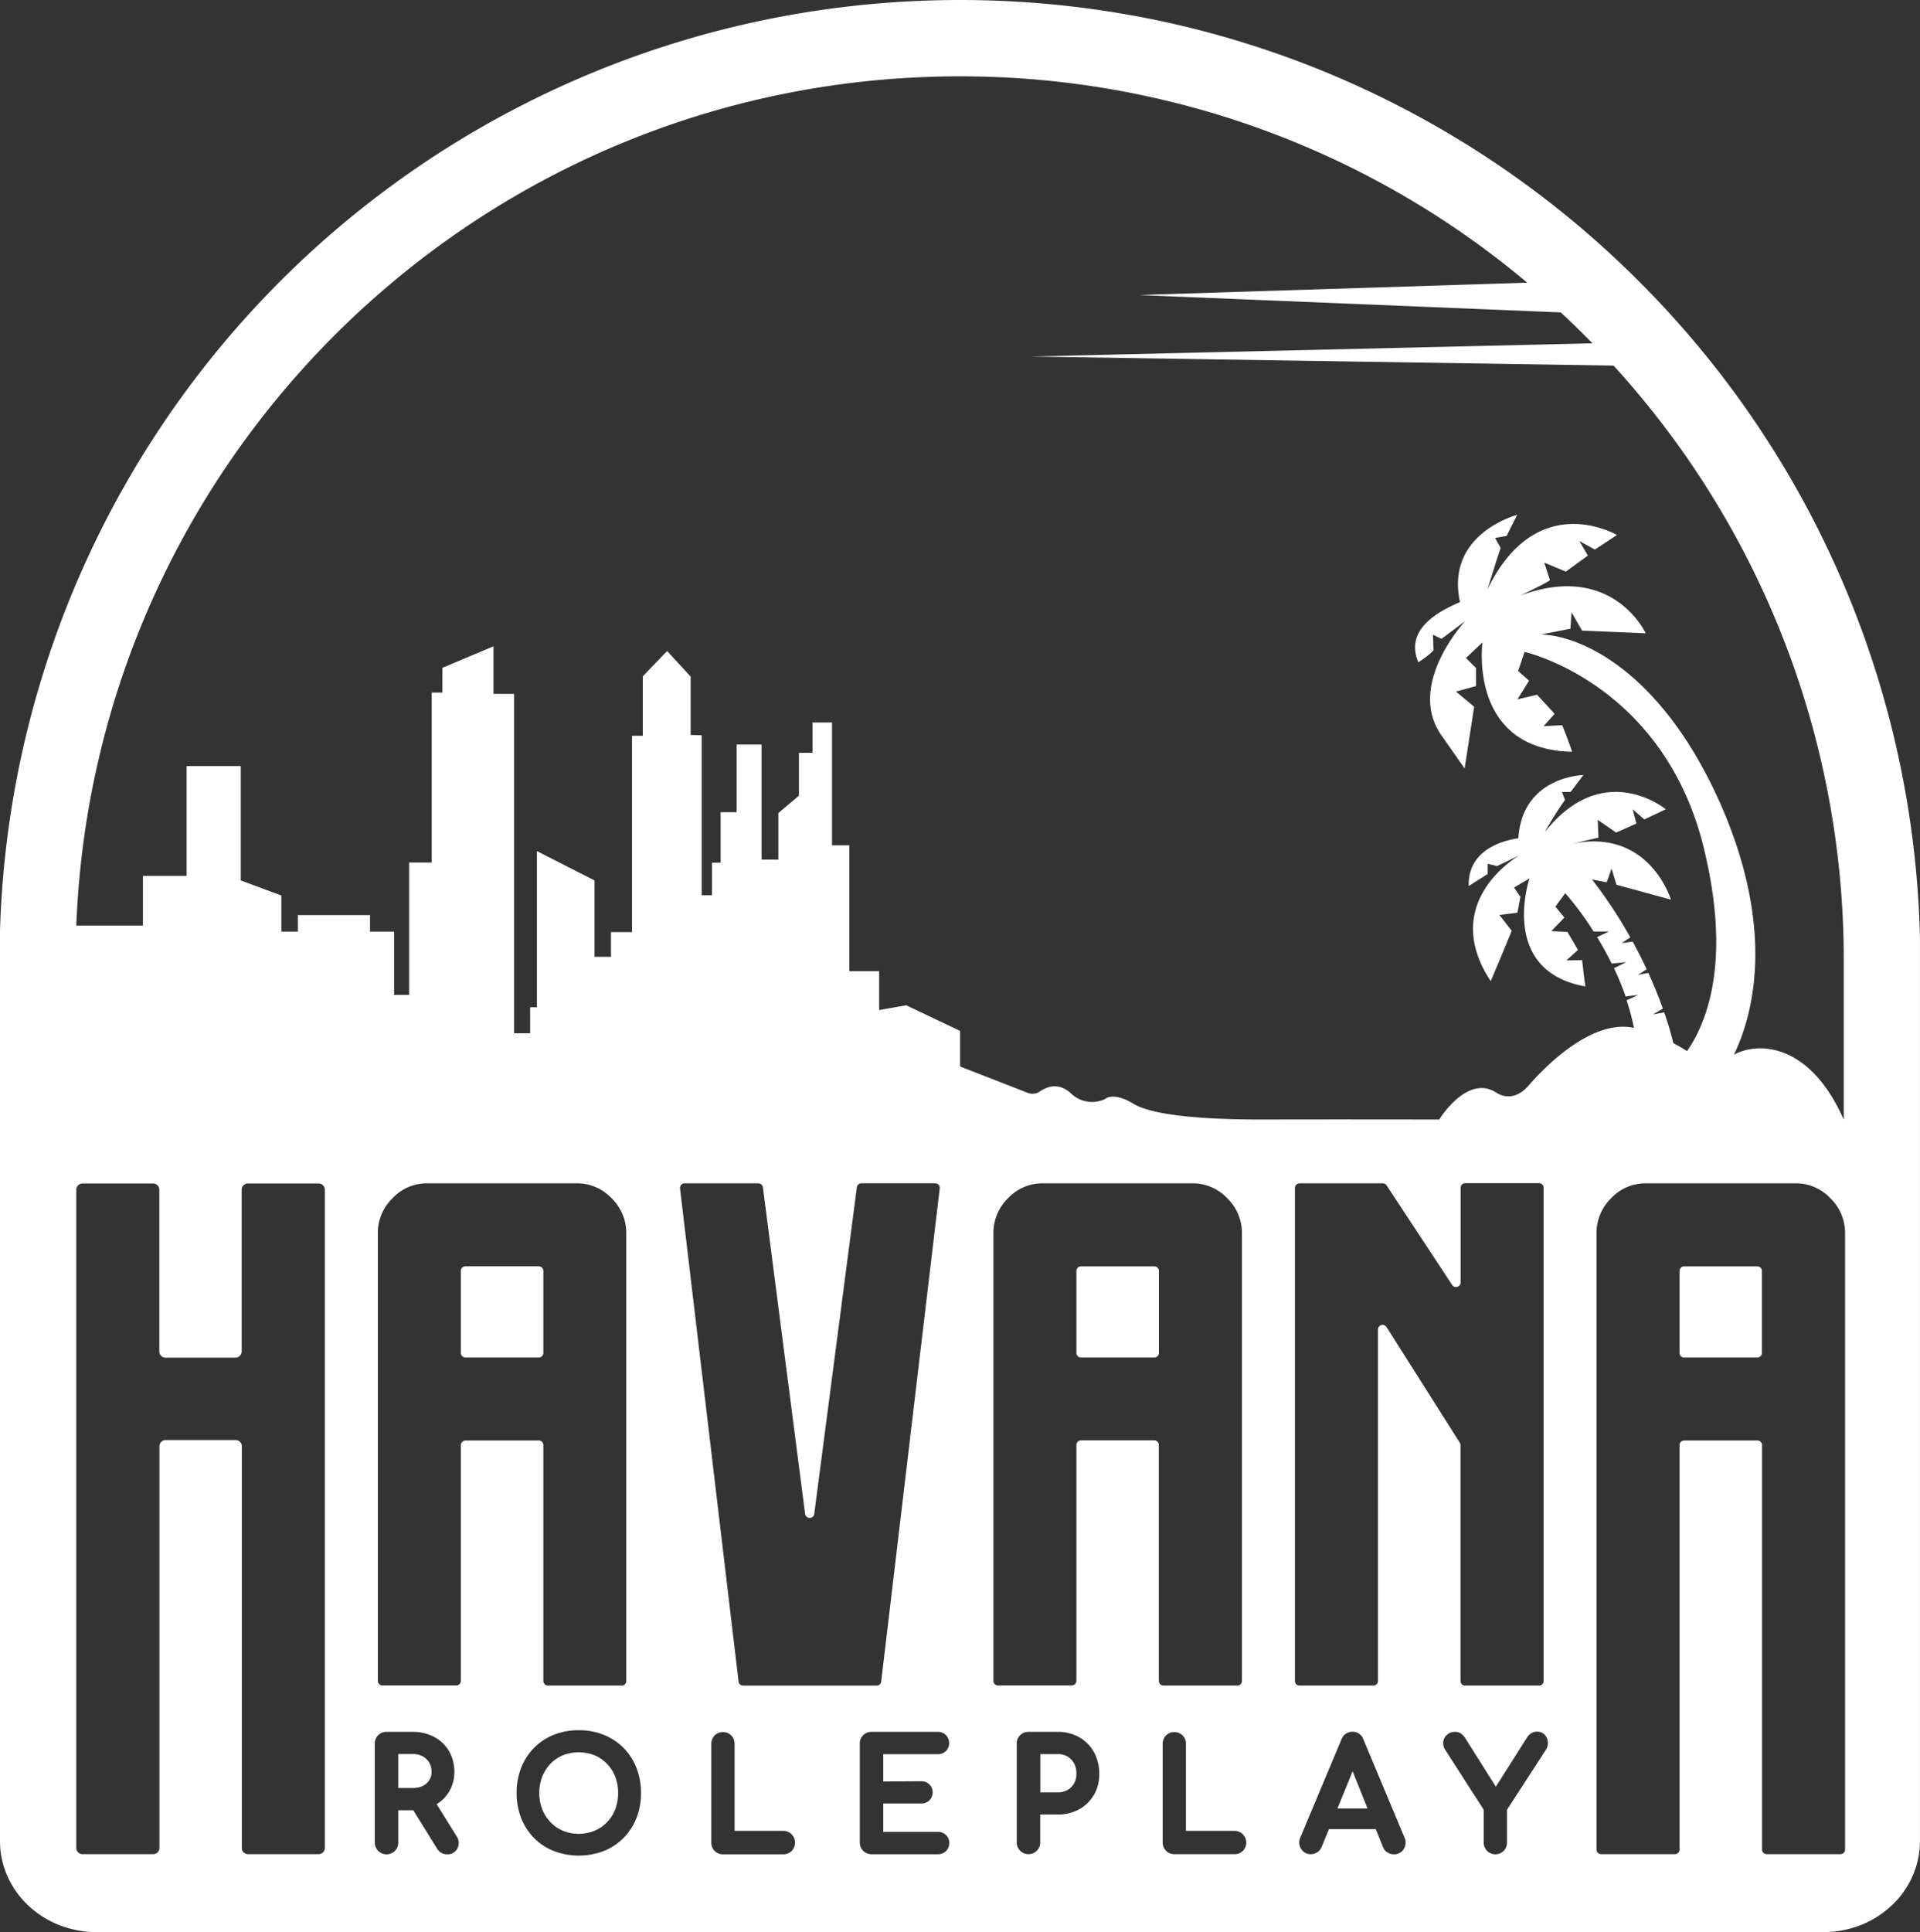 <svg xmlns="http://www.w3.org/2000/svg" viewBox="0 0 466.53 469.37"><rect x="0" y="0" width="466.53" height="469.37" fill="#333333" stroke="none"/><defs><style>.cls-1{fill:#fff;}</style></defs><g id="Layer_2" data-name="Layer 2"><g id="Logos"><g id="Monocromatico"><g id="Tipografia"><path class="cls-1" d="M427,307.63H409.22a1.12,1.12,0,0,0-1.12,1.12v19.9a1.12,1.12,0,0,0,1.12,1.12H427a1.12,1.12,0,0,0,1.12-1.12v-19.9A1.12,1.12,0,0,0,427,307.63Zm0,0H409.22a1.12,1.12,0,0,0-1.12,1.12v19.9a1.12,1.12,0,0,0,1.12,1.12H427a1.12,1.12,0,0,0,1.12-1.12v-19.9A1.12,1.12,0,0,0,427,307.63Zm-146.55,0H262.67a1.12,1.12,0,0,0-1.12,1.12v19.9a1.12,1.12,0,0,0,1.12,1.12h17.81a1.12,1.12,0,0,0,1.12-1.12v-19.9A1.12,1.12,0,0,0,280.48,307.63Zm146.55,0H409.22a1.12,1.12,0,0,0-1.12,1.12v19.9a1.12,1.12,0,0,0,1.12,1.12H427a1.12,1.12,0,0,0,1.12-1.12v-19.9A1.12,1.12,0,0,0,427,307.63Zm0,0H409.22a1.12,1.12,0,0,0-1.12,1.12v19.9a1.12,1.12,0,0,0,1.12,1.12H427a1.12,1.12,0,0,0,1.12-1.12v-19.9A1.12,1.12,0,0,0,427,307.63Zm-146.55,0H262.67a1.12,1.12,0,0,0-1.12,1.12v19.9a1.12,1.12,0,0,0,1.12,1.12h17.81a1.12,1.12,0,0,0,1.12-1.12v-19.9A1.12,1.12,0,0,0,280.48,307.63Zm-149.57,0H113.1a1.12,1.12,0,0,0-1.12,1.12v19.9a1.12,1.12,0,0,0,1.12,1.12h17.81a1.12,1.12,0,0,0,1.12-1.12v-19.9A1.12,1.12,0,0,0,130.91,307.63Zm149.57,0H262.67a1.12,1.12,0,0,0-1.12,1.12v19.9a1.12,1.12,0,0,0,1.12,1.12h17.81a1.12,1.12,0,0,0,1.12-1.12v-19.9A1.12,1.12,0,0,0,280.48,307.63Zm146.55,0H409.22a1.12,1.12,0,0,0-1.12,1.12v19.9a1.12,1.12,0,0,0,1.12,1.12H427a1.12,1.12,0,0,0,1.12-1.12v-19.9A1.12,1.12,0,0,0,427,307.63Zm0,0H409.22a1.12,1.12,0,0,0-1.12,1.12v19.9a1.12,1.12,0,0,0,1.12,1.12H427a1.12,1.12,0,0,0,1.12-1.12v-19.9A1.12,1.12,0,0,0,427,307.63Zm-146.55,0H262.67a1.12,1.12,0,0,0-1.12,1.12v19.9a1.12,1.12,0,0,0,1.12,1.12h17.81a1.12,1.12,0,0,0,1.12-1.12v-19.9A1.12,1.12,0,0,0,280.48,307.63Zm-149.57,0H113.1a1.12,1.12,0,0,0-1.12,1.12v19.9a1.12,1.12,0,0,0,1.12,1.12h17.81a1.12,1.12,0,0,0,1.12-1.12v-19.9A1.12,1.12,0,0,0,130.91,307.63Zm0,0H113.1a1.12,1.12,0,0,0-1.12,1.12v19.9a1.12,1.12,0,0,0,1.12,1.12h17.81a1.12,1.12,0,0,0,1.12-1.12v-19.9A1.12,1.12,0,0,0,130.91,307.63Zm149.57,0H262.67a1.12,1.12,0,0,0-1.12,1.12v19.9a1.12,1.12,0,0,0,1.12,1.12h17.81a1.12,1.12,0,0,0,1.12-1.12v-19.9A1.12,1.12,0,0,0,280.48,307.63Zm146.55,0H409.22a1.12,1.12,0,0,0-1.12,1.12v19.9a1.12,1.12,0,0,0,1.12,1.12H427a1.12,1.12,0,0,0,1.12-1.12v-19.9A1.12,1.12,0,0,0,427,307.63Zm0,0H409.22a1.12,1.12,0,0,0-1.12,1.12v19.9a1.12,1.12,0,0,0,1.12,1.12H427a1.12,1.12,0,0,0,1.12-1.12v-19.9A1.12,1.12,0,0,0,427,307.63Zm-146.55,0H262.67a1.12,1.12,0,0,0-1.12,1.12v19.9a1.12,1.12,0,0,0,1.12,1.12h17.81a1.12,1.12,0,0,0,1.12-1.12v-19.9A1.12,1.12,0,0,0,280.48,307.63Zm-149.57,0H113.1a1.12,1.12,0,0,0-1.12,1.12v19.9a1.12,1.12,0,0,0,1.12,1.12h17.81a1.12,1.12,0,0,0,1.12-1.12v-19.9A1.12,1.12,0,0,0,130.91,307.63ZM104.28,428.18a4,4,0,0,0-1.56-1.51,5.1,5.1,0,0,0-2.41-.55H96.77v8.23h3.54a5.48,5.48,0,0,0,2.44-.51,3.87,3.87,0,0,0,1.55-1.39,3.54,3.54,0,0,0,.56-2A4.33,4.33,0,0,0,104.28,428.18Zm26.63-120.55H113.1a1.12,1.12,0,0,0-1.12,1.12v19.9a1.12,1.12,0,0,0,1.12,1.12h17.81a1.12,1.12,0,0,0,1.12-1.12v-19.9A1.12,1.12,0,0,0,130.91,307.63Zm18.58,124a9.1,9.1,0,0,0-2-3.12,9,9,0,0,0-3-2.07,10.44,10.44,0,0,0-7.72,0,8.88,8.88,0,0,0-3,2.06,9.69,9.69,0,0,0-2,3.14,11.26,11.26,0,0,0,0,7.87,9.59,9.59,0,0,0,2,3.14,9.11,9.11,0,0,0,3,2.08,10.26,10.26,0,0,0,7.7,0,9.19,9.19,0,0,0,5-5.21,11.47,11.47,0,0,0,0-7.89Zm131-124H262.67a1.12,1.12,0,0,0-1.12,1.12v19.9a1.12,1.12,0,0,0,1.12,1.12h17.81a1.12,1.12,0,0,0,1.12-1.12v-19.9A1.12,1.12,0,0,0,280.48,307.63Zm146.55,0H409.22a1.12,1.12,0,0,0-1.12,1.12v19.9a1.12,1.12,0,0,0,1.12,1.12H427a1.12,1.12,0,0,0,1.12-1.12v-19.9A1.12,1.12,0,0,0,427,307.63Zm0,0H409.22a1.12,1.12,0,0,0-1.12,1.12v19.9a1.12,1.12,0,0,0,1.12,1.12H427a1.12,1.12,0,0,0,1.12-1.12v-19.9A1.12,1.12,0,0,0,427,307.63Zm-146.55,0H262.67a1.12,1.12,0,0,0-1.12,1.12v19.9a1.12,1.12,0,0,0,1.12,1.12h17.81a1.12,1.12,0,0,0,1.12-1.12v-19.9A1.12,1.12,0,0,0,280.48,307.63Zm-131,124a9.1,9.1,0,0,0-2-3.12,9,9,0,0,0-3-2.07,10.44,10.44,0,0,0-7.72,0,8.88,8.88,0,0,0-3,2.06,9.69,9.69,0,0,0-2,3.14,11.26,11.26,0,0,0,0,7.87,9.59,9.59,0,0,0,2,3.14,9.11,9.11,0,0,0,3,2.08,10.26,10.26,0,0,0,7.7,0,9.19,9.19,0,0,0,5-5.21,11.47,11.47,0,0,0,0-7.89Zm-18.58-124H113.1a1.12,1.12,0,0,0-1.12,1.12v19.9a1.12,1.12,0,0,0,1.12,1.12h17.81a1.12,1.12,0,0,0,1.12-1.12v-19.9A1.12,1.12,0,0,0,130.91,307.63ZM104.28,428.18a4,4,0,0,0-1.56-1.51,5.1,5.1,0,0,0-2.41-.55H96.77v8.23h3.54a5.48,5.48,0,0,0,2.44-.51,3.87,3.87,0,0,0,1.55-1.39,3.54,3.54,0,0,0,.56-2A4.33,4.33,0,0,0,104.28,428.18Zm0,0a4,4,0,0,0-1.56-1.51,5.1,5.1,0,0,0-2.41-.55H96.77v8.23h3.54a5.48,5.48,0,0,0,2.44-.51,3.87,3.87,0,0,0,1.55-1.39,3.54,3.54,0,0,0,.56-2A4.33,4.33,0,0,0,104.28,428.18Zm26.63-120.55H113.1a1.12,1.12,0,0,0-1.12,1.12v19.9a1.12,1.12,0,0,0,1.12,1.12h17.81a1.12,1.12,0,0,0,1.12-1.12v-19.9A1.12,1.12,0,0,0,130.91,307.63Zm18.58,124a9.1,9.1,0,0,0-2-3.12,9,9,0,0,0-3-2.07,10.44,10.44,0,0,0-7.72,0,8.88,8.88,0,0,0-3,2.06,9.69,9.69,0,0,0-2,3.14,11.26,11.26,0,0,0,0,7.87,9.59,9.59,0,0,0,2,3.14,9.11,9.11,0,0,0,3,2.08,10.26,10.26,0,0,0,7.7,0,9.19,9.19,0,0,0,5-5.21,11.47,11.47,0,0,0,0-7.89ZM261,428.39a4.33,4.33,0,0,0-1.59-1.67,4.54,4.54,0,0,0-2.37-.6h-4.25v9.3H257a4.64,4.64,0,0,0,2.38-.58,4.23,4.23,0,0,0,1.59-1.58,4.6,4.6,0,0,0,.58-2.35A5.18,5.18,0,0,0,261,428.39Zm19.49-120.76H262.67a1.12,1.12,0,0,0-1.12,1.12v19.9a1.12,1.12,0,0,0,1.12,1.12h17.81a1.12,1.12,0,0,0,1.12-1.12v-19.9A1.12,1.12,0,0,0,280.48,307.63Zm146.55,0H409.22a1.12,1.12,0,0,0-1.12,1.12v19.9a1.12,1.12,0,0,0,1.12,1.12H427a1.12,1.12,0,0,0,1.12-1.12v-19.9A1.12,1.12,0,0,0,427,307.63Zm0,0H409.22a1.12,1.12,0,0,0-1.12,1.12v19.9a1.12,1.12,0,0,0,1.12,1.12H427a1.12,1.12,0,0,0,1.12-1.12v-19.9A1.12,1.12,0,0,0,427,307.63Zm-146.55,0H262.67a1.12,1.12,0,0,0-1.12,1.12v19.9a1.12,1.12,0,0,0,1.12,1.12h17.81a1.12,1.12,0,0,0,1.12-1.12v-19.9A1.12,1.12,0,0,0,280.48,307.63ZM261,428.39a4.33,4.33,0,0,0-1.59-1.67,4.54,4.54,0,0,0-2.37-.6h-4.25v9.3H257a4.64,4.64,0,0,0,2.38-.58,4.23,4.23,0,0,0,1.59-1.58,4.6,4.6,0,0,0,.58-2.35A5.18,5.18,0,0,0,261,428.39Zm-111.5,3.23a9.1,9.1,0,0,0-2-3.12,9,9,0,0,0-3-2.07,10.44,10.44,0,0,0-7.72,0,8.88,8.88,0,0,0-3,2.06,9.69,9.69,0,0,0-2,3.14,11.26,11.26,0,0,0,0,7.87,9.59,9.59,0,0,0,2,3.14,9.11,9.11,0,0,0,3,2.08,10.26,10.26,0,0,0,7.7,0,9.19,9.19,0,0,0,5-5.21,11.47,11.47,0,0,0,0-7.89Zm-18.58-124H113.1a1.12,1.12,0,0,0-1.12,1.12v19.9a1.12,1.12,0,0,0,1.12,1.12h17.81a1.12,1.12,0,0,0,1.12-1.12v-19.9A1.12,1.12,0,0,0,130.91,307.63ZM104.28,428.18a4,4,0,0,0-1.56-1.51,5.1,5.1,0,0,0-2.41-.55H96.77v8.23h3.54a5.48,5.48,0,0,0,2.44-.51,3.87,3.87,0,0,0,1.55-1.39,3.54,3.54,0,0,0,.56-2A4.33,4.33,0,0,0,104.28,428.18Zm0,0a4,4,0,0,0-1.56-1.51,5.1,5.1,0,0,0-2.41-.55H96.77v8.23h3.54a5.48,5.48,0,0,0,2.44-.51,3.87,3.87,0,0,0,1.55-1.39,3.54,3.54,0,0,0,.56-2A4.33,4.33,0,0,0,104.28,428.18Zm26.63-120.55H113.1a1.12,1.12,0,0,0-1.12,1.12v19.9a1.12,1.12,0,0,0,1.12,1.12h17.81a1.12,1.12,0,0,0,1.12-1.12v-19.9A1.12,1.12,0,0,0,130.91,307.63Zm18.58,124a9.1,9.1,0,0,0-2-3.12,9,9,0,0,0-3-2.07,10.44,10.44,0,0,0-7.72,0,8.88,8.88,0,0,0-3,2.06,9.69,9.69,0,0,0-2,3.14,11.26,11.26,0,0,0,0,7.87,9.59,9.59,0,0,0,2,3.14,9.11,9.11,0,0,0,3,2.08,10.26,10.26,0,0,0,7.7,0,9.19,9.19,0,0,0,5-5.21,11.47,11.47,0,0,0,0-7.89ZM261,428.39a4.33,4.33,0,0,0-1.59-1.67,4.54,4.54,0,0,0-2.37-.6h-4.25v9.3H257a4.64,4.64,0,0,0,2.38-.58,4.23,4.23,0,0,0,1.59-1.58,4.6,4.6,0,0,0,.58-2.35A5.18,5.18,0,0,0,261,428.39Zm19.49-120.76H262.67a1.12,1.12,0,0,0-1.12,1.12v19.9a1.12,1.12,0,0,0,1.12,1.12h17.81a1.12,1.12,0,0,0,1.12-1.12v-19.9A1.12,1.12,0,0,0,280.48,307.63Zm48.17,122.69-3.67,9h7.28ZM427,307.63H409.22a1.12,1.12,0,0,0-1.12,1.12v19.9a1.12,1.12,0,0,0,1.12,1.12H427a1.12,1.12,0,0,0,1.12-1.12v-19.9A1.12,1.12,0,0,0,427,307.63Zm0,0H409.22a1.12,1.12,0,0,0-1.12,1.12v19.9a1.12,1.12,0,0,0,1.12,1.12H427a1.12,1.12,0,0,0,1.12-1.12v-19.9A1.12,1.12,0,0,0,427,307.63ZM328.65,430.32l-3.67,9h7.28ZM280.48,307.63H262.67a1.12,1.12,0,0,0-1.12,1.12v19.9a1.12,1.12,0,0,0,1.12,1.12h17.81a1.12,1.12,0,0,0,1.12-1.12v-19.9A1.12,1.12,0,0,0,280.48,307.63ZM261,428.39a4.33,4.33,0,0,0-1.59-1.67,4.54,4.54,0,0,0-2.37-.6h-4.25v9.3H257a4.64,4.64,0,0,0,2.38-.58,4.23,4.23,0,0,0,1.59-1.58,4.6,4.6,0,0,0,.58-2.35A5.18,5.18,0,0,0,261,428.39Zm-111.5,3.23a9.1,9.1,0,0,0-2-3.12,9,9,0,0,0-3-2.07,10.44,10.44,0,0,0-7.72,0,8.88,8.88,0,0,0-3,2.06,9.69,9.69,0,0,0-2,3.14,11.26,11.26,0,0,0,0,7.87,9.59,9.59,0,0,0,2,3.14,9.11,9.11,0,0,0,3,2.08,10.26,10.26,0,0,0,7.7,0,9.19,9.19,0,0,0,5-5.21,11.47,11.47,0,0,0,0-7.89Zm-18.58-124H113.1a1.12,1.12,0,0,0-1.12,1.12v19.9a1.12,1.12,0,0,0,1.12,1.12h17.81a1.12,1.12,0,0,0,1.12-1.12v-19.9A1.12,1.12,0,0,0,130.91,307.63ZM104.28,428.18a4,4,0,0,0-1.56-1.51,5.1,5.1,0,0,0-2.41-.55H96.77v8.23h3.54a5.48,5.48,0,0,0,2.44-.51,3.87,3.87,0,0,0,1.55-1.39,3.54,3.54,0,0,0,.56-2A4.33,4.33,0,0,0,104.28,428.18Zm0,0a4,4,0,0,0-1.56-1.51,5.1,5.1,0,0,0-2.41-.55H96.77v8.23h3.54a5.48,5.48,0,0,0,2.44-.51,3.87,3.87,0,0,0,1.55-1.39,3.54,3.54,0,0,0,.56-2A4.33,4.33,0,0,0,104.28,428.18Zm26.63-120.55H113.1a1.12,1.12,0,0,0-1.12,1.12v19.9a1.12,1.12,0,0,0,1.12,1.12h17.81a1.12,1.12,0,0,0,1.12-1.12v-19.9A1.12,1.12,0,0,0,130.91,307.63Zm18.58,124a9.1,9.1,0,0,0-2-3.12,9,9,0,0,0-3-2.07,10.44,10.44,0,0,0-7.72,0,8.88,8.88,0,0,0-3,2.06,9.69,9.69,0,0,0-2,3.14,11.26,11.26,0,0,0,0,7.87,9.59,9.59,0,0,0,2,3.14,9.11,9.11,0,0,0,3,2.08,10.26,10.26,0,0,0,7.7,0,9.19,9.19,0,0,0,5-5.21,11.47,11.47,0,0,0,0-7.89ZM261,428.39a4.33,4.33,0,0,0-1.59-1.67,4.54,4.54,0,0,0-2.37-.6h-4.25v9.3H257a4.64,4.64,0,0,0,2.38-.58,4.23,4.23,0,0,0,1.59-1.58,4.6,4.6,0,0,0,.58-2.35A5.18,5.18,0,0,0,261,428.39Zm19.49-120.76H262.67a1.12,1.12,0,0,0-1.12,1.12v19.9a1.12,1.12,0,0,0,1.12,1.12h17.81a1.12,1.12,0,0,0,1.12-1.12v-19.9A1.12,1.12,0,0,0,280.48,307.63Zm48.17,122.69-3.67,9h7.28ZM427,307.63H409.22a1.12,1.12,0,0,0-1.12,1.12v19.9a1.12,1.12,0,0,0,1.12,1.12H427a1.12,1.12,0,0,0,1.12-1.12v-19.9A1.12,1.12,0,0,0,427,307.63Zm0,0H409.22a1.12,1.12,0,0,0-1.12,1.12v19.9a1.12,1.12,0,0,0,1.12,1.12H427a1.12,1.12,0,0,0,1.12-1.12v-19.9A1.12,1.12,0,0,0,427,307.63ZM328.65,430.32l-3.67,9h7.28ZM280.48,307.63H262.67a1.12,1.12,0,0,0-1.12,1.12v19.9a1.12,1.12,0,0,0,1.12,1.12h17.81a1.12,1.12,0,0,0,1.12-1.12v-19.9A1.12,1.12,0,0,0,280.48,307.63ZM261,428.39a4.33,4.33,0,0,0-1.59-1.67,4.54,4.54,0,0,0-2.37-.6h-4.25v9.3H257a4.64,4.64,0,0,0,2.38-.58,4.23,4.23,0,0,0,1.59-1.58,4.6,4.6,0,0,0,.58-2.35A5.18,5.18,0,0,0,261,428.39Zm-111.5,3.23a9.1,9.1,0,0,0-2-3.12,9,9,0,0,0-3-2.07,10.44,10.44,0,0,0-7.72,0,8.88,8.88,0,0,0-3,2.06,9.69,9.69,0,0,0-2,3.14,11.26,11.26,0,0,0,0,7.87,9.59,9.59,0,0,0,2,3.14,9.11,9.11,0,0,0,3,2.08,10.26,10.26,0,0,0,7.7,0,9.19,9.19,0,0,0,5-5.21,11.47,11.47,0,0,0,0-7.89Zm-18.58-124H113.1a1.12,1.12,0,0,0-1.12,1.12v19.9a1.12,1.12,0,0,0,1.12,1.12h17.81a1.12,1.12,0,0,0,1.12-1.12v-19.9A1.12,1.12,0,0,0,130.91,307.63ZM104.28,428.18a4,4,0,0,0-1.56-1.51,5.1,5.1,0,0,0-2.41-.55H96.77v8.23h3.54a5.48,5.48,0,0,0,2.44-.51,3.87,3.87,0,0,0,1.55-1.39,3.54,3.54,0,0,0,.56-2A4.33,4.33,0,0,0,104.28,428.18ZM466.47,226.07A232.93,232.93,0,0,0,398.25,68.35a233.27,233.27,0,0,0-74.17-50A232.42,232.42,0,0,0,280.26,4.74a235.44,235.44,0,0,0-94,0A233,233,0,0,0,0,226.07c0,.25,0,.5,0,.75V447.26a20.9,20.9,0,0,0,1.85,8.61,21.89,21.89,0,0,0,5,7,23.44,23.44,0,0,0,7.44,4.74,24.64,24.64,0,0,0,9.12,1.74H443.11a24.64,24.64,0,0,0,9.12-1.74,23.55,23.55,0,0,0,7.44-4.74,22,22,0,0,0,5-7,21.06,21.06,0,0,0,1.85-8.61V228C466.51,227.36,466.5,226.71,466.47,226.07ZM78.93,448.92a1.51,1.51,0,0,1-1.51,1.5H60.27a1.5,1.5,0,0,1-1.51-1.5V351.33a1.51,1.51,0,0,0-1.51-1.51h-17a1.5,1.5,0,0,0-1.51,1.51v97.59a1.51,1.51,0,0,1-1.51,1.5H20.05a1.5,1.5,0,0,1-1.51-1.5V289a1.51,1.51,0,0,1,1.51-1.51H37.2A1.52,1.52,0,0,1,38.71,289v39.29a1.51,1.51,0,0,0,1.51,1.51h17a1.52,1.52,0,0,0,1.51-1.51V289a1.51,1.51,0,0,1,1.51-1.51H77.42A1.52,1.52,0,0,1,78.93,289Zm32.22.09a2.65,2.65,0,0,1-2.49,1.45,2.81,2.81,0,0,1-2.45-1.37l-5.79-9.33H96.77v7.85a2.83,2.83,0,0,1-.8,2,2.86,2.86,0,0,1-4.9-2V423.56a2.76,2.76,0,0,1,.84-2.05,2.79,2.79,0,0,1,2-.8h6.39a10.84,10.84,0,0,1,5.21,1.24,9.24,9.24,0,0,1,3.6,3.44,9.91,9.91,0,0,1,1.29,5.06,9.11,9.11,0,0,1-1.3,4.82,8.79,8.79,0,0,1-3,3l4.87,7.83A2.84,2.84,0,0,1,111.15,449Zm.83-98v57.3a1.12,1.12,0,0,1-1.12,1.12H92.93a1.13,1.13,0,0,1-1.12-1.12V299.63a11.71,11.71,0,0,1,3.6-8.58,11.35,11.35,0,0,1,8.46-3.59H140a11.49,11.49,0,0,1,8.58,3.59,11.74,11.74,0,0,1,3.59,8.58V408.35a1.12,1.12,0,0,1-1.12,1.12H133.15a1.12,1.12,0,0,1-1.12-1.12v-57.3a1.12,1.12,0,0,0-1.12-1.12H113.1A1.12,1.12,0,0,0,112,351.05Zm42.67,90.62a14.34,14.34,0,0,1-3.14,4.85,14.11,14.11,0,0,1-4.79,3.17,17.09,17.09,0,0,1-12.17,0,13.92,13.92,0,0,1-4.8-3.17,14.45,14.45,0,0,1-3.12-4.85,16.54,16.54,0,0,1-1.1-6.1,16.25,16.25,0,0,1,1.11-6.09,14.28,14.28,0,0,1,3.11-4.83,14.09,14.09,0,0,1,4.79-3.18,16.35,16.35,0,0,1,6.1-1.12,16,16,0,0,1,6.08,1.13,14.08,14.08,0,0,1,7.92,8,16.25,16.25,0,0,1,1.11,6.09A16.54,16.54,0,0,1,154.65,441.67Zm37.72,8a2.8,2.8,0,0,1-2,.83H175.64a2.74,2.74,0,0,1-2-.84,2.83,2.83,0,0,1-.8-2V423.56a2.83,2.83,0,0,1,.83-2,2.9,2.9,0,0,1,4,0,2.82,2.82,0,0,1,.82,2v21.2h11.87a2.86,2.86,0,0,1,2,4.87ZM165.24,288.71a1.12,1.12,0,0,1,1.11-1.25h17.92a1.11,1.11,0,0,1,1.11,1l10.25,79.32a1.12,1.12,0,0,0,2.22,0l10.35-79.33a1.11,1.11,0,0,1,1.1-1h17.93a1.12,1.12,0,0,1,1.11,1.25L214.12,408.48a1.13,1.13,0,0,1-1.11,1H180.57a1.12,1.12,0,0,1-1.11-1Zm58.57,144a2.8,2.8,0,0,1,2,.76,2.74,2.74,0,0,1,0,3.89,2.76,2.76,0,0,1-2,.76h-9.19v6.89h13.21a2.79,2.79,0,0,1,2,.73,2.54,2.54,0,0,1,.82,1.94,2.7,2.7,0,0,1-.8,2,2.82,2.82,0,0,1-2,.76H211.77a2.83,2.83,0,0,1-2.85-2.85V423.56a2.76,2.76,0,0,1,.84-2.05,2.79,2.79,0,0,1,2-.8h16.06a2.82,2.82,0,0,1,2,.76,2.68,2.68,0,0,1,.8,2,2.55,2.55,0,0,1-.82,1.94,2.84,2.84,0,0,1-2,.73H214.62v6.63Zm42,3.28a9.28,9.28,0,0,1-3.6,3.54,10.71,10.71,0,0,1-5.21,1.26h-4.25v6.78a2.83,2.83,0,0,1-.8,2,2.86,2.86,0,0,1-4.9-2V423.56a2.76,2.76,0,0,1,.84-2.05,2.79,2.79,0,0,1,2-.8H257a10.45,10.45,0,0,1,5.22,1.3,9.4,9.4,0,0,1,3.6,3.64,10.7,10.7,0,0,1,1.28,5.26A10.14,10.14,0,0,1,265.84,436Zm15.76-27.68v-57.3a1.12,1.12,0,0,0-1.12-1.12H262.67a1.12,1.12,0,0,0-1.12,1.12v57.3a1.13,1.13,0,0,1-1.12,1.12H242.5a1.12,1.12,0,0,1-1.12-1.12V299.63a11.74,11.74,0,0,1,3.59-8.58,11.35,11.35,0,0,1,8.46-3.59H289.6a11.48,11.48,0,0,1,8.57,3.59,11.71,11.71,0,0,1,3.6,8.58V408.35a1.13,1.13,0,0,1-1.12,1.12H282.72A1.12,1.12,0,0,1,281.6,408.35Zm20.45,41.28a2.81,2.81,0,0,1-2,.83H285.31a2.72,2.72,0,0,1-2-.84,2.83,2.83,0,0,1-.8-2V423.56a2.83,2.83,0,0,1,.83-2,2.9,2.9,0,0,1,4,0,2.82,2.82,0,0,1,.82,2v21.2H300a2.86,2.86,0,0,1,2,4.87ZM275.32,268.09c-4.94-3-6.82-1.1-6.82-1.1a7.37,7.37,0,0,1-8.16-1.27c-3.72-3.52-7-1-8.11-.31a3.26,3.26,0,0,1-2.68,0l-16.26-6.33v-8.65l-13.09-6.22-6.58,1.16v-9.44h-7.25V205.35h-4.2V175.51h-4.75v7.37h-3.29v10.41l-5,4.21v11.32h-4.08V180.87H179v16.44h-3.9v12.25H173v7.92h-2.5V178.61l-2.68-.06V164.36l-5.72-6.21-5.91,6.15v14.44h-2.62v47.69h-5.11v6h-4V213.88l-14-7.13V244.7h-1.65V251h-3.9V168.56h-5V157l-12.43,5.24v6H104.9v41.29H99.41v32.16H95.76V226.31H89.91v-4H72.37v4h-4v-8.77l-9.87-3.66V186.1H45.33v26.68H34.73v12.06H18.54C23,110.15,117.38,18.55,233.17,18.55A213.93,213.93,0,0,1,371.1,68.67l-94.4,3,102.54,4.22q3.94,3.66,7.7,7.51L250.52,86.61l141.55,2.2A214,214,0,0,1,448,233.34c0,12.78,0,26,0,38.65-8.33-18.9-21.08-18.91-26.69-15.76,4.42-9.11,10.42-29.74-3.2-60.8-14.16-32.07-33.71-41-43.67-41.3,4.75-.91,7.16-1.4,7.16-1.4l.25-4,2.56,4.46,15.47.65s-8-17.5-30.46-9.17c7-3.35,7.19-3.74,7.19-3.74l-1.38-4.26,5.24,2.19,5.36-3.9-2.07-3.53,3.78,2.07,5.35-3.53s-19.43-11.51-31.42,13.15c2.25-7.43,3.16-10,3.16-10l-1.34-2.44,2.8-.49,2.56-5.12s-17.54,4.57-13.89,21.2c-4.81,2.07-13.64,6.46-10.11,14.62,3.11-2.07,3.66-2.92,3.66-2.92l-.12-3.78,2.07,1L356,150.9c-.17.18-14.38,15.55-5.72,27.78l5.6,8,2.32-15L353.77,168l4.87-1.33v-4.39l-2.43-2.44,4-3.77s-3.54,26.06,21.8,26.55c-1.58-4.5-2.43-6.45-2.43-6.45l-4.51.24,2.68-3-4.26-4.63-4.76,1.09,2.81-4.51L368.88,163l1.58-4.63s35.08,7.86,44.1,50.07c5.7,25.45.34,39.7-4.63,46.9-1-.64-2.12-1.29-3.33-1.93a76.47,76.47,0,0,0-2.23-7.48l-2.72.52,2.4-1.44c-.89-2.51-2.05-5.45-3.53-8.67l-2.53.48,2.13-1.35c-1-2.13-2.12-4.38-3.4-6.72l-2.69.34,2.12-1.37c-1.26-2.24-2.65-4.56-4.2-6.92s-3.25-4.75-5.11-7.15l3.57.68,1.18-3.33,1.19,3.93L406,218.54S400.78,201,381.82,205l6.58-1.51-.18-4.34,4.47,3.11,4.94-2.2-.92-3.47,2.84,2.47,5.2-2.47s-15.12-12.51-29.42,5.58a86,86,0,0,1,4.94-7.86l-.74-1.93h2.11l3.1-4.1s-14.84.23-15.8,15.35c-1.37.23-12.38,1.69-12.06,11.6l4.61-2.92,0-2.47,2.28.55,5.36-2.58c-1.65,1-19.12,12-6.91,30.54,2.05-4.8,5.11-12.25,5.11-12.25l-3-3.83,4.38-.55.73-3.84-1.55-2.28,3.75-2.2c-.1.29-7.48,22.46,13.57,26.23-.51-3.84-.78-6.4-.78-6.4l-3.84.09,2.83-2.56-2.56-4.38-3.92-.18,3.19-3.3-2.19-2.64,2.38-3.29a73.37,73.37,0,0,1,6.9,9.32h3.75l-2.9,1.35c1.18,1.94,2.39,4.1,3.55,6.44l3.56-.36-3,1.47a70.34,70.34,0,0,1,2.82,6.87l3.07-.36L395.24,243a57.25,57.25,0,0,1,1.79,6.7c-11-2.4-23.27,11.31-25.54,13.94s-5.11,3.57-8,1.74c-7-4.48-13.79,6.58-13.79,6.58s-27.32-.05-41.94,0S280.25,271.07,275.32,268.09Zm39.33,140.26V288.58a1.12,1.12,0,0,1,1.12-1.12H336a1.12,1.12,0,0,1,.93.51l15.93,24.19a1.12,1.12,0,0,0,2.05-.62v-23a1.12,1.12,0,0,1,1.12-1.12h17.93a1.12,1.12,0,0,1,1.12,1.12V408.35a1.12,1.12,0,0,1-1.12,1.12H356a1.12,1.12,0,0,1-1.12-1.12V351.07a1.16,1.16,0,0,0-.17-.6l-17.81-28.11a1.12,1.12,0,0,0-2.07.6v85.39a1.12,1.12,0,0,1-1.12,1.12H315.77A1.12,1.12,0,0,1,314.65,408.35Zm26.42,40.85a2.73,2.73,0,0,1-2.39,1.26,2.89,2.89,0,0,1-1.55-.46,2.68,2.68,0,0,1-1.08-1.31l-1.75-4.34H322.91l-1.78,4.35A2.73,2.73,0,0,1,320,450a2.85,2.85,0,0,1-1.49.43,2.7,2.7,0,0,1-2.38-1.32,2.83,2.83,0,0,1-.17-2.75l10-23.82a2.8,2.8,0,0,1,2.66-1.86,2.72,2.72,0,0,1,2.68,1.89l10,23.88A2.89,2.89,0,0,1,341.07,449.2Zm34.52-24.08-9.41,14.51v8a2.83,2.83,0,1,1-5.66,0v-8l-9.32-14.5a3,3,0,0,1-.5-2.1,2.69,2.69,0,0,1,1-1.7,2.86,2.86,0,0,1,1.82-.62,2.57,2.57,0,0,1,1.55.46,3.87,3.87,0,0,1,.92,1l7.48,11.86,7.61-12a3,3,0,0,1,1-1,2.78,2.78,0,0,1,1.46-.37,2.42,2.42,0,0,1,1.79.75,2.82,2.82,0,0,1,.77,1.69A3.07,3.07,0,0,1,375.59,425.12Zm72.73,24.19a1.12,1.12,0,0,1-1.12,1.11H429.27a1.12,1.12,0,0,1-1.12-1.11V351.05a1.12,1.12,0,0,0-1.12-1.12H409.22a1.12,1.12,0,0,0-1.12,1.12v98.26a1.12,1.12,0,0,1-1.12,1.11H389.05a1.12,1.12,0,0,1-1.12-1.11V299.63a11.74,11.74,0,0,1,3.59-8.58,11.35,11.35,0,0,1,8.46-3.59h36.17a11.48,11.48,0,0,1,8.57,3.59,11.71,11.71,0,0,1,3.6,8.58ZM427,307.63H409.22a1.12,1.12,0,0,0-1.12,1.12v19.9a1.12,1.12,0,0,0,1.12,1.12H427a1.12,1.12,0,0,0,1.12-1.12v-19.9A1.12,1.12,0,0,0,427,307.63ZM325,439.29h7.28l-3.61-9Zm-44.5-131.66H262.67a1.12,1.12,0,0,0-1.12,1.12v19.9a1.12,1.12,0,0,0,1.12,1.12h17.81a1.12,1.12,0,0,0,1.12-1.12v-19.9A1.12,1.12,0,0,0,280.48,307.63ZM259.4,426.72a4.54,4.54,0,0,0-2.37-.6h-4.25v9.3H257a4.64,4.64,0,0,0,2.38-.58,4.23,4.23,0,0,0,1.59-1.58,4.6,4.6,0,0,0,.58-2.35,5.18,5.18,0,0,0-.59-2.52A4.33,4.33,0,0,0,259.4,426.72ZM147.52,428.5a9,9,0,0,0-3-2.07,10.44,10.44,0,0,0-7.72,0,8.88,8.88,0,0,0-3,2.06,9.69,9.69,0,0,0-2,3.14,11.26,11.26,0,0,0,0,7.87,9.59,9.59,0,0,0,2,3.14,9.11,9.11,0,0,0,3,2.08,10.26,10.26,0,0,0,7.7,0,9.19,9.19,0,0,0,5-5.21,11.47,11.47,0,0,0,0-7.89A9.1,9.1,0,0,0,147.52,428.5ZM132,328.65v-19.9a1.12,1.12,0,0,0-1.12-1.12H113.1a1.12,1.12,0,0,0-1.12,1.12v19.9a1.12,1.12,0,0,0,1.12,1.12h17.81A1.12,1.12,0,0,0,132,328.65Zm-29.31,98a5.1,5.1,0,0,0-2.41-.55H96.77v8.23h3.54a5.48,5.48,0,0,0,2.44-.51,3.87,3.87,0,0,0,1.55-1.39,3.54,3.54,0,0,0,.56-2,4.33,4.33,0,0,0-.58-2.27A4,4,0,0,0,102.72,426.67Zm1.56,1.51a4,4,0,0,0-1.56-1.51,5.1,5.1,0,0,0-2.41-.55H96.77v8.23h3.54a5.48,5.48,0,0,0,2.44-.51,3.87,3.87,0,0,0,1.55-1.39,3.54,3.54,0,0,0,.56-2A4.33,4.33,0,0,0,104.28,428.18Zm26.63-120.55H113.1a1.12,1.12,0,0,0-1.12,1.12v19.9a1.12,1.12,0,0,0,1.12,1.12h17.81a1.12,1.12,0,0,0,1.12-1.12v-19.9A1.12,1.12,0,0,0,130.91,307.63Zm18.58,124a9.1,9.1,0,0,0-2-3.12,9,9,0,0,0-3-2.07,10.44,10.44,0,0,0-7.72,0,8.88,8.88,0,0,0-3,2.06,9.69,9.69,0,0,0-2,3.14,11.26,11.26,0,0,0,0,7.87,9.59,9.59,0,0,0,2,3.14,9.11,9.11,0,0,0,3,2.08,10.26,10.26,0,0,0,7.7,0,9.19,9.19,0,0,0,5-5.21,11.47,11.47,0,0,0,0-7.89ZM261,428.39a4.33,4.33,0,0,0-1.59-1.67,4.54,4.54,0,0,0-2.37-.6h-4.25v9.3H257a4.64,4.64,0,0,0,2.38-.58,4.23,4.23,0,0,0,1.59-1.58,4.6,4.6,0,0,0,.58-2.35A5.18,5.18,0,0,0,261,428.39Zm19.49-120.76H262.67a1.12,1.12,0,0,0-1.12,1.12v19.9a1.12,1.12,0,0,0,1.12,1.12h17.81a1.12,1.12,0,0,0,1.12-1.12v-19.9A1.12,1.12,0,0,0,280.48,307.63Zm48.17,122.69-3.67,9h7.28ZM427,307.63H409.22a1.12,1.12,0,0,0-1.12,1.12v19.9a1.12,1.12,0,0,0,1.12,1.12H427a1.12,1.12,0,0,0,1.12-1.12v-19.9A1.12,1.12,0,0,0,427,307.63Zm0,0H409.22a1.12,1.12,0,0,0-1.12,1.12v19.9a1.12,1.12,0,0,0,1.12,1.12H427a1.12,1.12,0,0,0,1.12-1.12v-19.9A1.12,1.12,0,0,0,427,307.63ZM328.65,430.32l-3.67,9h7.28ZM280.48,307.63H262.67a1.12,1.12,0,0,0-1.12,1.12v19.9a1.12,1.12,0,0,0,1.12,1.12h17.81a1.12,1.12,0,0,0,1.12-1.12v-19.9A1.12,1.12,0,0,0,280.48,307.63ZM261,428.39a4.33,4.33,0,0,0-1.59-1.67,4.54,4.54,0,0,0-2.37-.6h-4.25v9.3H257a4.64,4.64,0,0,0,2.38-.58,4.23,4.23,0,0,0,1.59-1.58,4.6,4.6,0,0,0,.58-2.35A5.18,5.18,0,0,0,261,428.39Zm-111.5,3.23a9.1,9.1,0,0,0-2-3.12,9,9,0,0,0-3-2.07,10.44,10.44,0,0,0-7.72,0,8.88,8.88,0,0,0-3,2.06,9.69,9.69,0,0,0-2,3.14,11.26,11.26,0,0,0,0,7.87,9.59,9.59,0,0,0,2,3.14,9.11,9.11,0,0,0,3,2.08,10.26,10.26,0,0,0,7.7,0,9.19,9.19,0,0,0,5-5.21,11.47,11.47,0,0,0,0-7.89Zm-18.58-124H113.1a1.12,1.12,0,0,0-1.12,1.12v19.9a1.12,1.12,0,0,0,1.12,1.12h17.81a1.12,1.12,0,0,0,1.12-1.12v-19.9A1.12,1.12,0,0,0,130.91,307.63ZM104.28,428.18a4,4,0,0,0-1.56-1.51,5.1,5.1,0,0,0-2.41-.55H96.77v8.23h3.54a5.48,5.48,0,0,0,2.44-.51,3.87,3.87,0,0,0,1.55-1.39,3.54,3.54,0,0,0,.56-2A4.33,4.33,0,0,0,104.28,428.18Zm0,0a4,4,0,0,0-1.56-1.51,5.1,5.1,0,0,0-2.41-.55H96.77v8.23h3.54a5.48,5.48,0,0,0,2.44-.51,3.87,3.87,0,0,0,1.55-1.39,3.54,3.54,0,0,0,.56-2A4.33,4.33,0,0,0,104.28,428.18Zm26.63-120.55H113.1a1.12,1.12,0,0,0-1.12,1.12v19.9a1.12,1.12,0,0,0,1.12,1.12h17.81a1.12,1.12,0,0,0,1.12-1.12v-19.9A1.12,1.12,0,0,0,130.91,307.63Zm18.58,124a9.1,9.1,0,0,0-2-3.12,9,9,0,0,0-3-2.07,10.44,10.44,0,0,0-7.72,0,8.88,8.88,0,0,0-3,2.06,9.69,9.69,0,0,0-2,3.14,11.26,11.26,0,0,0,0,7.87,9.59,9.59,0,0,0,2,3.14,9.11,9.11,0,0,0,3,2.08,10.26,10.26,0,0,0,7.7,0,9.19,9.19,0,0,0,5-5.21,11.47,11.47,0,0,0,0-7.89ZM261,428.39a4.33,4.33,0,0,0-1.59-1.67,4.54,4.54,0,0,0-2.37-.6h-4.25v9.3H257a4.64,4.64,0,0,0,2.38-.58,4.23,4.23,0,0,0,1.59-1.58,4.6,4.6,0,0,0,.58-2.35A5.18,5.18,0,0,0,261,428.39Zm19.49-120.76H262.67a1.12,1.12,0,0,0-1.12,1.12v19.9a1.12,1.12,0,0,0,1.12,1.12h17.81a1.12,1.12,0,0,0,1.12-1.12v-19.9A1.12,1.12,0,0,0,280.48,307.63Zm48.17,122.69-3.67,9h7.28ZM427,307.63H409.22a1.12,1.12,0,0,0-1.12,1.12v19.9a1.12,1.12,0,0,0,1.12,1.12H427a1.12,1.12,0,0,0,1.12-1.12v-19.9A1.12,1.12,0,0,0,427,307.63Zm0,0H409.22a1.12,1.12,0,0,0-1.12,1.12v19.9a1.12,1.12,0,0,0,1.12,1.12H427a1.12,1.12,0,0,0,1.12-1.12v-19.9A1.12,1.12,0,0,0,427,307.63ZM328.65,430.32l-3.67,9h7.28ZM280.48,307.63H262.67a1.12,1.12,0,0,0-1.12,1.12v19.9a1.12,1.12,0,0,0,1.12,1.12h17.81a1.12,1.12,0,0,0,1.12-1.12v-19.9A1.12,1.12,0,0,0,280.48,307.63ZM261,428.39a4.33,4.33,0,0,0-1.59-1.67,4.54,4.54,0,0,0-2.37-.6h-4.25v9.3H257a4.64,4.64,0,0,0,2.38-.58,4.23,4.23,0,0,0,1.59-1.58,4.6,4.6,0,0,0,.58-2.35A5.18,5.18,0,0,0,261,428.39Zm-111.5,3.23a9.1,9.1,0,0,0-2-3.12,9,9,0,0,0-3-2.07,10.44,10.44,0,0,0-7.72,0,8.88,8.88,0,0,0-3,2.06,9.69,9.69,0,0,0-2,3.14,11.26,11.26,0,0,0,0,7.87,9.59,9.59,0,0,0,2,3.14,9.11,9.11,0,0,0,3,2.08,10.26,10.26,0,0,0,7.7,0,9.19,9.19,0,0,0,5-5.21,11.47,11.47,0,0,0,0-7.89Zm-18.58-124H113.1a1.12,1.12,0,0,0-1.12,1.12v19.9a1.12,1.12,0,0,0,1.12,1.12h17.81a1.12,1.12,0,0,0,1.12-1.12v-19.9A1.12,1.12,0,0,0,130.91,307.63ZM104.28,428.18a4,4,0,0,0-1.56-1.51,5.1,5.1,0,0,0-2.41-.55H96.77v8.23h3.54a5.48,5.48,0,0,0,2.44-.51,3.87,3.87,0,0,0,1.55-1.39,3.54,3.54,0,0,0,.56-2A4.33,4.33,0,0,0,104.28,428.18Zm0,0a4,4,0,0,0-1.56-1.51,5.1,5.1,0,0,0-2.41-.55H96.77v8.23h3.54a5.48,5.48,0,0,0,2.44-.51,3.87,3.87,0,0,0,1.55-1.39,3.54,3.54,0,0,0,.56-2A4.33,4.33,0,0,0,104.28,428.18Zm26.63-120.55H113.1a1.12,1.12,0,0,0-1.12,1.12v19.9a1.12,1.12,0,0,0,1.12,1.12h17.81a1.12,1.12,0,0,0,1.12-1.12v-19.9A1.12,1.12,0,0,0,130.91,307.63Zm18.58,124a9.1,9.1,0,0,0-2-3.12,9,9,0,0,0-3-2.07,10.44,10.44,0,0,0-7.72,0,8.88,8.88,0,0,0-3,2.06,9.69,9.69,0,0,0-2,3.14,11.26,11.26,0,0,0,0,7.87,9.59,9.59,0,0,0,2,3.14,9.11,9.11,0,0,0,3,2.08,10.26,10.26,0,0,0,7.7,0,9.19,9.19,0,0,0,5-5.21,11.47,11.47,0,0,0,0-7.89ZM261,428.39a4.33,4.33,0,0,0-1.59-1.67,4.54,4.54,0,0,0-2.37-.6h-4.25v9.3H257a4.64,4.64,0,0,0,2.38-.58,4.23,4.23,0,0,0,1.59-1.58,4.6,4.6,0,0,0,.58-2.35A5.18,5.18,0,0,0,261,428.39Zm19.49-120.76H262.67a1.12,1.12,0,0,0-1.12,1.12v19.9a1.12,1.12,0,0,0,1.12,1.12h17.81a1.12,1.12,0,0,0,1.12-1.12v-19.9A1.12,1.12,0,0,0,280.48,307.63Zm146.55,0H409.22a1.12,1.12,0,0,0-1.12,1.12v19.9a1.12,1.12,0,0,0,1.12,1.12H427a1.12,1.12,0,0,0,1.12-1.12v-19.9A1.12,1.12,0,0,0,427,307.63Zm0,0H409.22a1.12,1.12,0,0,0-1.12,1.12v19.9a1.12,1.12,0,0,0,1.12,1.12H427a1.12,1.12,0,0,0,1.12-1.12v-19.9A1.12,1.12,0,0,0,427,307.63Zm-146.55,0H262.67a1.12,1.12,0,0,0-1.12,1.12v19.9a1.12,1.12,0,0,0,1.12,1.12h17.81a1.12,1.12,0,0,0,1.12-1.12v-19.9A1.12,1.12,0,0,0,280.48,307.63ZM261,428.39a4.33,4.33,0,0,0-1.59-1.67,4.54,4.54,0,0,0-2.37-.6h-4.25v9.3H257a4.64,4.64,0,0,0,2.38-.58,4.23,4.23,0,0,0,1.59-1.58,4.6,4.6,0,0,0,.58-2.35A5.18,5.18,0,0,0,261,428.39Zm-111.5,3.23a9.1,9.1,0,0,0-2-3.12,9,9,0,0,0-3-2.07,10.44,10.44,0,0,0-7.72,0,8.88,8.88,0,0,0-3,2.06,9.69,9.69,0,0,0-2,3.14,11.26,11.26,0,0,0,0,7.87,9.59,9.59,0,0,0,2,3.14,9.11,9.11,0,0,0,3,2.08,10.26,10.26,0,0,0,7.7,0,9.19,9.19,0,0,0,5-5.21,11.47,11.47,0,0,0,0-7.89Zm-18.58-124H113.1a1.12,1.12,0,0,0-1.12,1.12v19.9a1.12,1.12,0,0,0,1.12,1.12h17.81a1.12,1.12,0,0,0,1.12-1.12v-19.9A1.12,1.12,0,0,0,130.91,307.63ZM104.28,428.18a4,4,0,0,0-1.56-1.51,5.1,5.1,0,0,0-2.41-.55H96.77v8.23h3.54a5.48,5.48,0,0,0,2.44-.51,3.87,3.87,0,0,0,1.55-1.39,3.54,3.54,0,0,0,.56-2A4.33,4.33,0,0,0,104.28,428.18Zm26.63-120.55H113.1a1.12,1.12,0,0,0-1.12,1.12v19.9a1.12,1.12,0,0,0,1.12,1.12h17.81a1.12,1.12,0,0,0,1.12-1.12v-19.9A1.12,1.12,0,0,0,130.91,307.63Zm18.58,124a9.1,9.1,0,0,0-2-3.12,9,9,0,0,0-3-2.07,10.44,10.44,0,0,0-7.72,0,8.88,8.88,0,0,0-3,2.06,9.69,9.69,0,0,0-2,3.14,11.26,11.26,0,0,0,0,7.87,9.59,9.59,0,0,0,2,3.14,9.11,9.11,0,0,0,3,2.08,10.26,10.26,0,0,0,7.7,0,9.19,9.19,0,0,0,5-5.21,11.47,11.47,0,0,0,0-7.89Zm131-124H262.67a1.12,1.12,0,0,0-1.12,1.12v19.9a1.12,1.12,0,0,0,1.12,1.12h17.81a1.12,1.12,0,0,0,1.12-1.12v-19.9A1.12,1.12,0,0,0,280.48,307.63Zm146.55,0H409.22a1.12,1.12,0,0,0-1.12,1.12v19.9a1.12,1.12,0,0,0,1.12,1.12H427a1.12,1.12,0,0,0,1.12-1.12v-19.9A1.12,1.12,0,0,0,427,307.63Zm0,0H409.22a1.12,1.12,0,0,0-1.12,1.12v19.9a1.12,1.12,0,0,0,1.12,1.12H427a1.12,1.12,0,0,0,1.12-1.12v-19.9A1.12,1.12,0,0,0,427,307.63Zm-146.55,0H262.67a1.12,1.12,0,0,0-1.12,1.12v19.9a1.12,1.12,0,0,0,1.12,1.12h17.81a1.12,1.12,0,0,0,1.12-1.12v-19.9A1.12,1.12,0,0,0,280.48,307.63Zm-131,124a9.1,9.1,0,0,0-2-3.12,9,9,0,0,0-3-2.07,10.44,10.44,0,0,0-7.72,0,8.88,8.88,0,0,0-3,2.06,9.69,9.69,0,0,0-2,3.14,11.26,11.26,0,0,0,0,7.87,9.59,9.59,0,0,0,2,3.14,9.11,9.11,0,0,0,3,2.08,10.26,10.26,0,0,0,7.7,0,9.19,9.19,0,0,0,5-5.21,11.47,11.47,0,0,0,0-7.89Zm-18.58-124H113.1a1.12,1.12,0,0,0-1.12,1.12v19.9a1.12,1.12,0,0,0,1.12,1.12h17.81a1.12,1.12,0,0,0,1.12-1.12v-19.9A1.12,1.12,0,0,0,130.91,307.63Zm0,0H113.1a1.12,1.12,0,0,0-1.12,1.12v19.9a1.12,1.12,0,0,0,1.12,1.12h17.81a1.12,1.12,0,0,0,1.12-1.12v-19.9A1.12,1.12,0,0,0,130.91,307.63Zm149.57,0H262.67a1.12,1.12,0,0,0-1.12,1.12v19.9a1.12,1.12,0,0,0,1.12,1.12h17.81a1.12,1.12,0,0,0,1.12-1.12v-19.9A1.12,1.12,0,0,0,280.48,307.63Zm146.55,0H409.22a1.12,1.12,0,0,0-1.12,1.12v19.9a1.12,1.12,0,0,0,1.12,1.12H427a1.12,1.12,0,0,0,1.12-1.12v-19.9A1.12,1.12,0,0,0,427,307.63Zm0,0H409.22a1.12,1.12,0,0,0-1.12,1.12v19.9a1.12,1.12,0,0,0,1.12,1.12H427a1.12,1.12,0,0,0,1.12-1.12v-19.9A1.12,1.12,0,0,0,427,307.63Zm-146.55,0H262.67a1.12,1.12,0,0,0-1.12,1.12v19.9a1.12,1.12,0,0,0,1.12,1.12h17.81a1.12,1.12,0,0,0,1.12-1.12v-19.9A1.12,1.12,0,0,0,280.48,307.63Zm-149.57,0H113.1a1.12,1.12,0,0,0-1.12,1.12v19.9a1.12,1.12,0,0,0,1.12,1.12h17.81a1.12,1.12,0,0,0,1.12-1.12v-19.9A1.12,1.12,0,0,0,130.91,307.63Zm0,0H113.1a1.12,1.12,0,0,0-1.12,1.12v19.9a1.12,1.12,0,0,0,1.12,1.12h17.81a1.12,1.12,0,0,0,1.12-1.12v-19.9A1.12,1.12,0,0,0,130.91,307.63Zm149.57,0H262.67a1.12,1.12,0,0,0-1.12,1.12v19.9a1.12,1.12,0,0,0,1.12,1.12h17.81a1.12,1.12,0,0,0,1.12-1.12v-19.9A1.12,1.12,0,0,0,280.48,307.63Zm146.55,0H409.22a1.12,1.12,0,0,0-1.12,1.12v19.9a1.12,1.12,0,0,0,1.12,1.12H427a1.12,1.12,0,0,0,1.12-1.12v-19.9A1.12,1.12,0,0,0,427,307.63Zm0,0H409.22a1.12,1.12,0,0,0-1.12,1.12v19.9a1.12,1.12,0,0,0,1.12,1.12H427a1.12,1.12,0,0,0,1.12-1.12v-19.9A1.12,1.12,0,0,0,427,307.63Zm-146.55,0H262.67a1.12,1.12,0,0,0-1.12,1.12v19.9a1.12,1.12,0,0,0,1.12,1.12h17.81a1.12,1.12,0,0,0,1.12-1.12v-19.9A1.12,1.12,0,0,0,280.48,307.63Zm-149.57,0H113.1a1.12,1.12,0,0,0-1.12,1.12v19.9a1.12,1.12,0,0,0,1.12,1.12h17.81a1.12,1.12,0,0,0,1.12-1.12v-19.9A1.12,1.12,0,0,0,130.91,307.63Zm149.57,0H262.67a1.12,1.12,0,0,0-1.12,1.12v19.9a1.12,1.12,0,0,0,1.12,1.12h17.81a1.12,1.12,0,0,0,1.12-1.12v-19.9A1.12,1.12,0,0,0,280.48,307.63Zm146.55,0H409.22a1.12,1.12,0,0,0-1.12,1.12v19.9a1.12,1.12,0,0,0,1.12,1.12H427a1.12,1.12,0,0,0,1.12-1.12v-19.9A1.12,1.12,0,0,0,427,307.63Zm0,0H409.22a1.12,1.12,0,0,0-1.12,1.12v19.9a1.12,1.12,0,0,0,1.12,1.12H427a1.12,1.12,0,0,0,1.12-1.12v-19.9A1.12,1.12,0,0,0,427,307.63Zm-146.55,0H262.67a1.12,1.12,0,0,0-1.12,1.12v19.9a1.12,1.12,0,0,0,1.12,1.12h17.81a1.12,1.12,0,0,0,1.12-1.12v-19.9A1.12,1.12,0,0,0,280.48,307.63Zm146.55,0H409.22a1.12,1.12,0,0,0-1.12,1.12v19.9a1.12,1.12,0,0,0,1.12,1.12H427a1.12,1.12,0,0,0,1.12-1.12v-19.9A1.12,1.12,0,0,0,427,307.63Zm0,0H409.22a1.12,1.12,0,0,0-1.12,1.12v19.9a1.12,1.12,0,0,0,1.12,1.12H427a1.12,1.12,0,0,0,1.12-1.12v-19.9A1.12,1.12,0,0,0,427,307.63Z"/></g></g></g></g></svg>